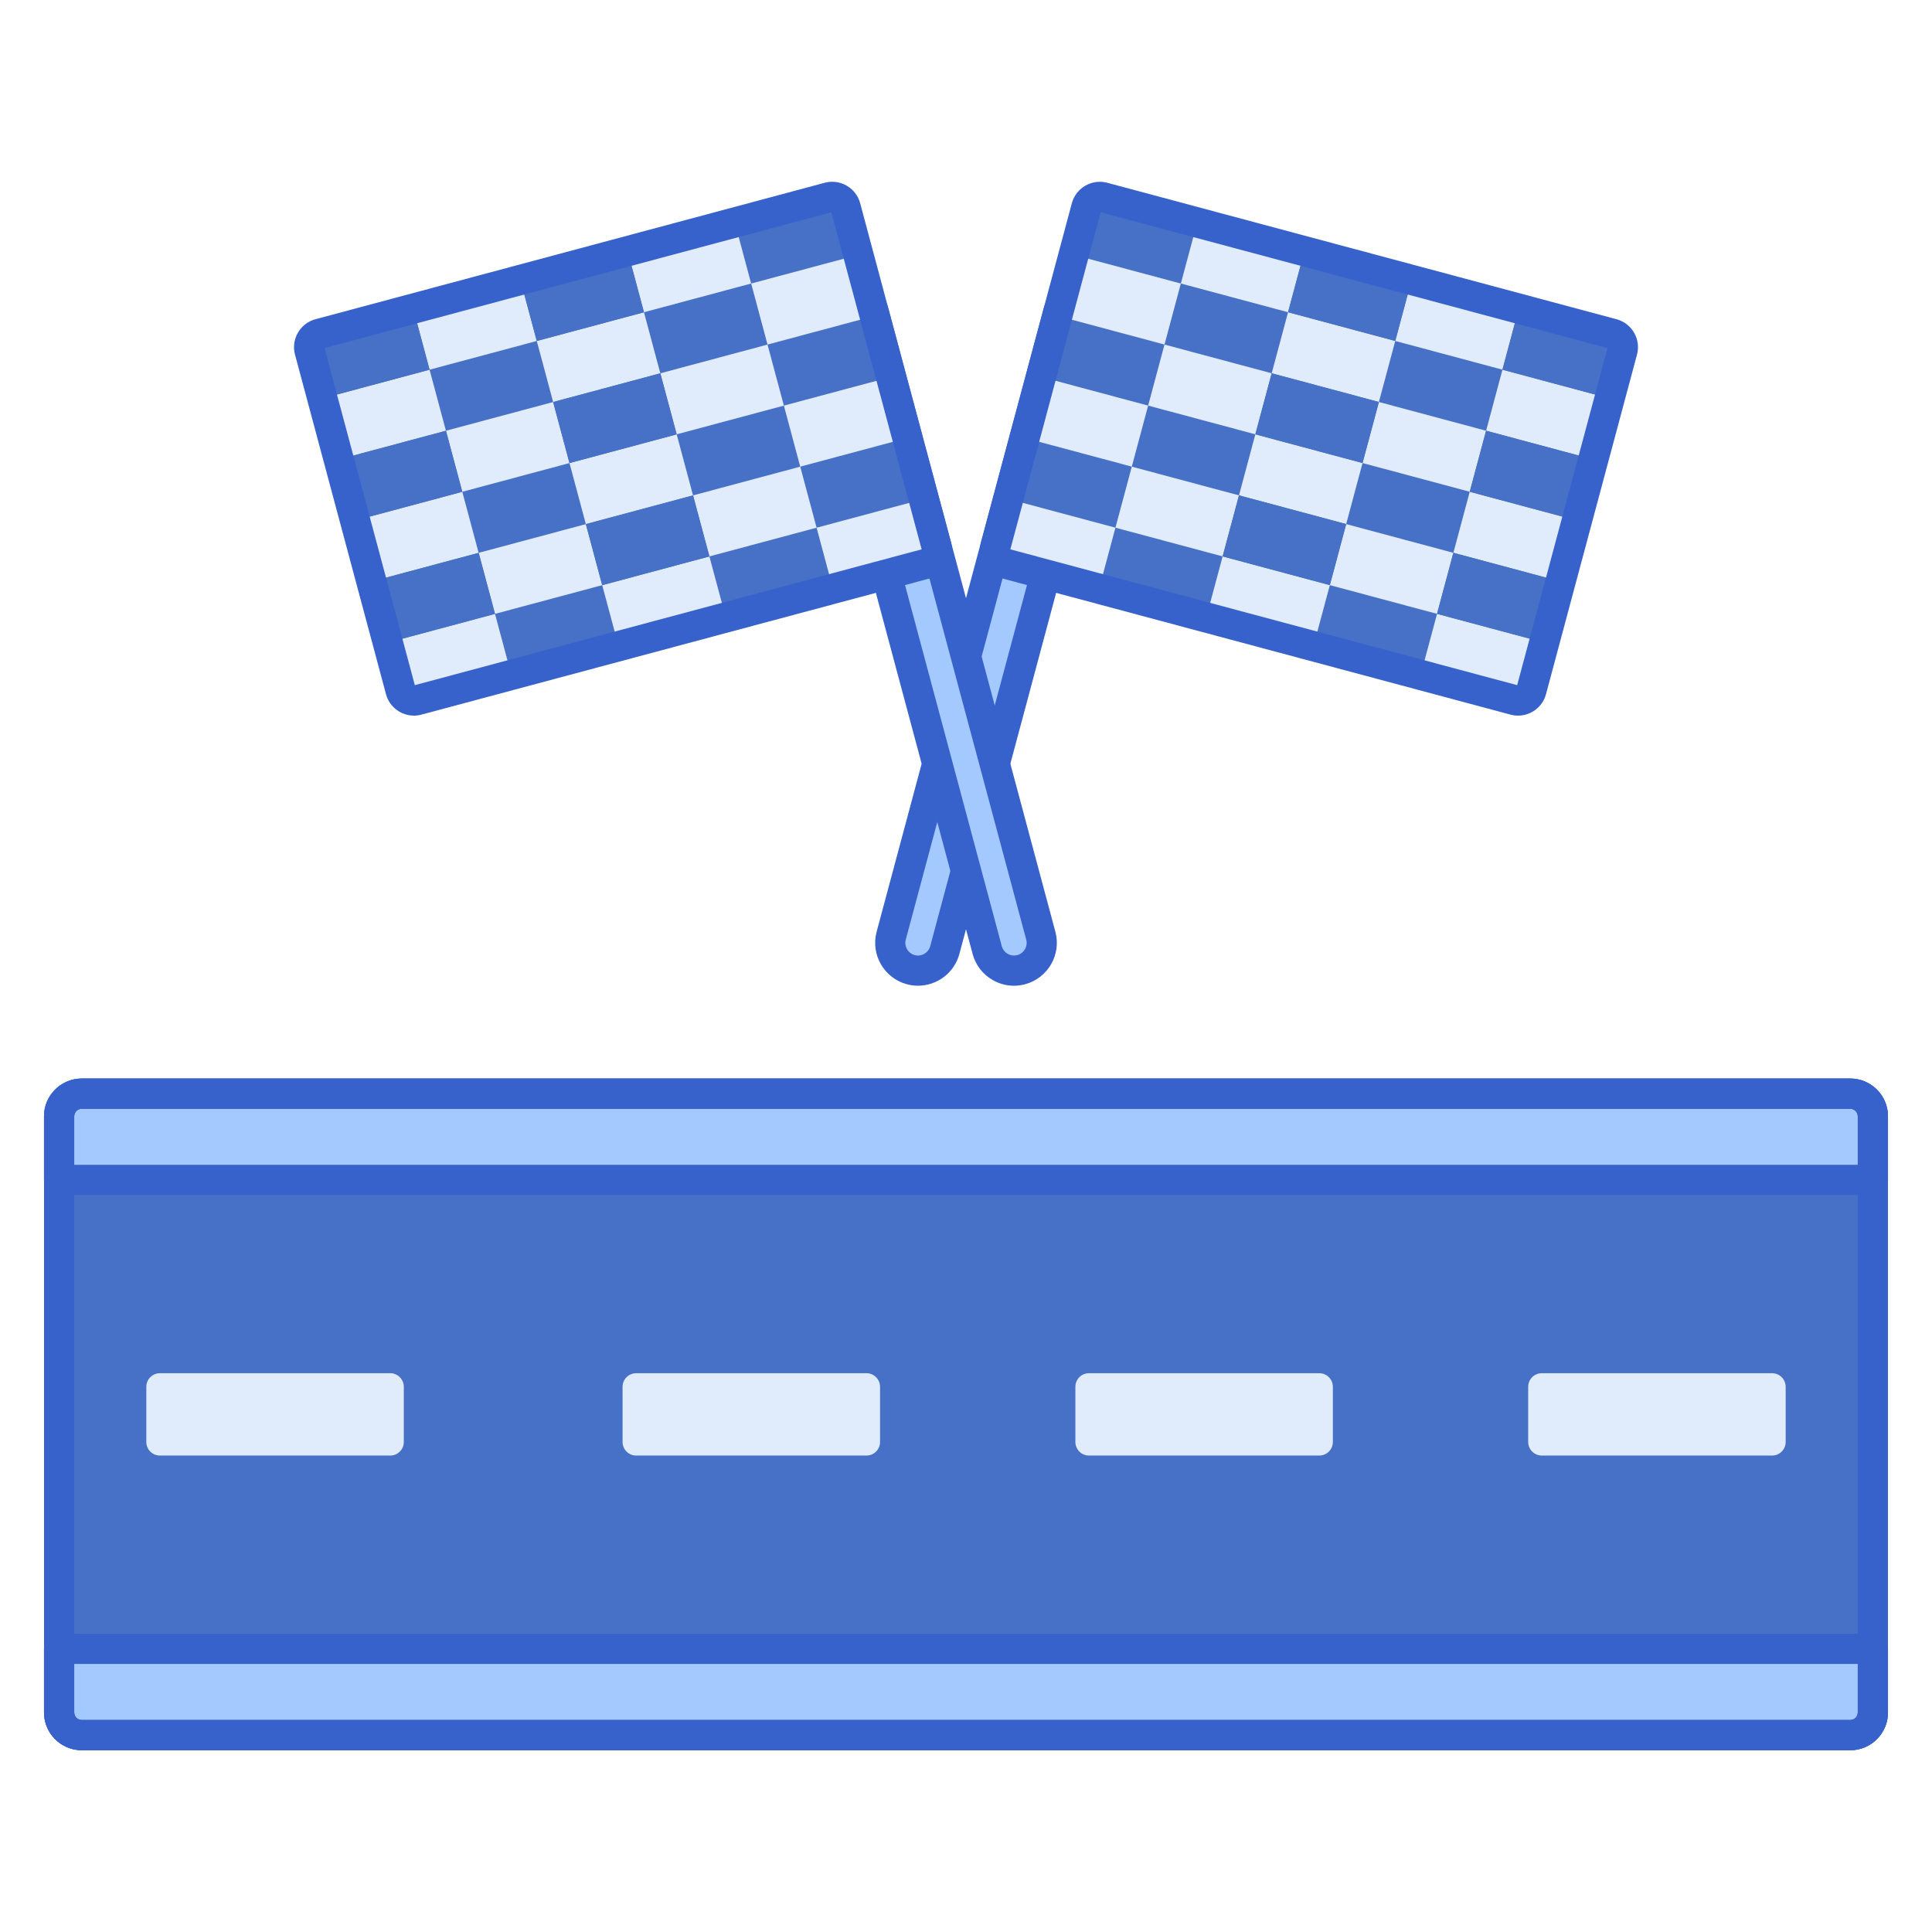 <svg xmlns="http://www.w3.org/2000/svg"  viewBox="0 0 256 256" width="64px" height="64px"><path fill="#4671C6" d="M245.167,229.913H10.833c-1.657,0-3-1.343-3-3v-79c0-1.657,1.343-3,3-3h234.333c1.657,0,3,1.343,3,3v79 C248.167,228.57,246.824,229.913,245.167,229.913z"/><path fill="#A4C9FF" d="M245.167,229.913H10.833c-1.657,0-3-1.343-3-3v-8.431h240.333v8.431 C248.167,228.57,246.824,229.913,245.167,229.913z"/><path fill="#A4C9FF" d="M248.167,156.344H7.833v-8.431c0-1.657,1.343-3,3-3h234.333c1.657,0,3,1.343,3,3V156.344z"/><path fill="#E0EBFC" d="M51.707,192.869H21.189c-0.994,0-1.8-0.806-1.8-1.8v-7.311c0-0.994,0.806-1.8,1.8-1.8h30.518 c0.994,0,1.8,0.806,1.8,1.8v7.311C53.507,192.063,52.701,192.869,51.707,192.869z"/><path fill="#E0EBFC" d="M114.811,192.869H84.293c-0.994,0-1.8-0.806-1.8-1.8v-7.311c0-0.994,0.806-1.8,1.8-1.8h30.518 c0.994,0,1.8,0.806,1.8,1.8v7.311C116.611,192.063,115.805,192.869,114.811,192.869z"/><path fill="#E0EBFC" d="M174.811,192.869h-30.518c-0.994,0-1.8-0.806-1.8-1.8v-7.311c0-0.994,0.806-1.8,1.8-1.8h30.518 c0.994,0,1.8,0.806,1.8,1.8v7.311C176.611,192.063,175.805,192.869,174.811,192.869z"/><path fill="#E0EBFC" d="M234.811,192.869h-30.518c-0.994,0-1.8-0.806-1.8-1.8v-7.311c0-0.994,0.806-1.8,1.8-1.8h30.518 c0.994,0,1.8,0.806,1.8,1.8v7.311C236.611,192.063,235.805,192.869,234.811,192.869z"/><path fill="#A4C9FF" d="M120.689,128.487L120.689,128.487c-1.961-0.526-3.125-2.541-2.6-4.503l22.139-82.625 c0.526-1.961,2.541-3.125,4.503-2.6v0c1.961,0.526,3.125,2.541,2.6,4.503l-22.139,82.625 C124.666,127.848,122.65,129.012,120.689,128.487z"/><path fill="#3762CC" d="M121.638,130.613c-0.485,0-0.977-0.063-1.467-0.194c0,0,0,0,0,0c-3.023-0.81-4.824-3.928-4.014-6.952 l22.14-82.625c0.81-3.023,3.931-4.822,6.952-4.014c3.023,0.81,4.824,3.929,4.014,6.953l-22.14,82.625 C126.444,128.938,124.145,130.613,121.638,130.613z M121.206,126.555c0.893,0.237,1.814-0.293,2.054-1.186l22.14-82.625 c0.239-0.893-0.293-1.814-1.186-2.054c-0.89-0.239-1.814,0.292-2.054,1.186l-22.14,82.625 c-0.116,0.433-0.056,0.884,0.168,1.272C120.412,126.162,120.774,126.439,121.206,126.555L121.206,126.555z"/><path fill="#E0EBFC" d="M131.902,72.435l12.055-44.989c0.262-0.978,1.267-1.558,2.245-1.296L213.68,44.23 c0.978,0.262,1.558,1.267,1.296,2.245l-12.055,44.989c-0.262,0.978-1.267,1.558-2.245,1.296L133.198,74.68 C132.22,74.418,131.64,73.413,131.902,72.435z"/><path fill="#4671C6" d="M156.468,37.57l-14.204-3.806l1.693-6.318c0.262-0.978,1.267-1.559,2.245-1.296l12.433,3.331 L156.468,37.57z"/><rect width="14.705" height="8.374" x="171.505" y="35.047" fill="#4671C6" transform="rotate(14.999 178.87 39.238)"/><rect width="14.705" height="8.374" x="171.505" y="35.047" fill="#4671C6" transform="rotate(14.999 178.87 39.238)"/><path fill="#4671C6" d="M213.284,52.793l-14.204-3.806l2.167-8.089l12.433,3.331c0.978,0.262,1.558,1.267,1.296,2.245 L213.284,52.793z"/><path fill="#4671C6" d="M213.284,52.793l-14.204-3.806l2.167-8.089l12.433,3.331c0.978,0.262,1.558,1.267,1.296,2.245 L213.284,52.793z"/><rect width="14.705" height="8.374" x="155.134" y="39.33" fill="#4671C6" transform="rotate(14.999 162.498 43.521)"/><rect width="14.705" height="8.374" x="183.542" y="46.942" fill="#4671C6" transform="rotate(14.999 190.909 51.134)"/><rect width="14.705" height="8.374" x="138.762" y="43.612" fill="#4671C6" transform="rotate(14.999 146.125 47.804)"/><rect width="14.705" height="8.374" x="167.17" y="51.224" fill="#4671C6" transform="rotate(14.999 174.535 55.416)"/><rect width="14.705" height="8.374" x="167.17" y="51.224" fill="#4671C6" transform="rotate(14.999 174.535 55.416)"/><rect width="14.705" height="8.374" x="195.578" y="58.836" fill="#4671C6" transform="rotate(14.999 202.945 63.029)"/><rect width="14.705" height="8.374" x="195.578" y="58.836" fill="#4671C6" transform="rotate(14.999 202.945 63.029)"/><rect width="14.705" height="8.374" x="150.799" y="55.507" fill="#4671C6" transform="rotate(14.999 158.163 59.7)"/><rect width="14.705" height="8.374" x="179.207" y="63.119" fill="#4671C6" transform="rotate(14.999 186.574 67.312)"/><rect width="14.705" height="8.374" x="134.428" y="59.789" fill="#4671C6" transform="rotate(14.999 141.79 63.982)"/><rect width="14.705" height="8.374" x="162.836" y="67.401" fill="#4671C6" transform="rotate(14.999 170.2 71.594)"/><rect width="14.705" height="8.374" x="162.836" y="67.401" fill="#4671C6" transform="rotate(14.999 170.2 71.594)"/><rect width="14.705" height="8.374" x="191.243" y="75.013" fill="#4671C6" transform="rotate(14.999 198.61 79.207)"/><rect width="14.705" height="8.374" x="191.243" y="75.013" fill="#4671C6" transform="rotate(14.999 198.61 79.207)"/><rect width="14.705" height="8.374" x="146.465" y="71.684" fill="#4671C6" transform="rotate(14.999 153.828 75.877)"/><rect width="14.705" height="8.374" x="174.873" y="79.296" fill="#4671C6" transform="rotate(14.999 182.238 83.49)"/><path fill="#3762CC" d="M201.15,94.824c-0.327,0-0.66-0.042-0.99-0.13l-67.479-18.082c-0.988-0.264-1.815-0.898-2.328-1.786 c-0.512-0.886-0.647-1.919-0.383-2.908v0l12.055-44.989c0.548-2.041,2.655-3.256,4.694-2.711l67.479,18.082 c0.988,0.265,1.815,0.898,2.327,1.786c0.513,0.887,0.648,1.92,0.383,2.91l-12.055,44.988 C204.396,93.693,202.843,94.824,201.15,94.824z M133.876,72.792l67.157,17.995l11.969-44.667l-67.157-17.995L133.876,72.792z M133.833,72.952L133.833,72.952L133.833,72.952L133.833,72.952z"/><g><path fill="#A4C9FF" d="M135.311,128.487L135.311,128.487c1.961-0.526,3.125-2.541,2.6-4.503l-22.139-82.625 c-0.526-1.961-2.541-3.125-4.503-2.6l0,0c-1.961,0.526-3.125,2.541-2.6,4.503l22.139,82.625 C131.334,127.848,133.35,129.012,135.311,128.487z"/><path fill="#3762CC" d="M134.351,130.615c-0.983,0-1.954-0.258-2.829-0.763c-1.313-0.758-2.253-1.982-2.645-3.447 L106.738,43.78c-0.81-3.024,0.991-6.143,4.014-6.953c3.023-0.807,6.142,0.991,6.952,4.014l22.14,82.625 c0.811,3.023-0.99,6.142-4.014,6.952C135.34,130.55,134.844,130.615,134.351,130.615z M112.22,40.634 c-0.144,0-0.289,0.019-0.434,0.057c-0.433,0.116-0.794,0.394-1.018,0.781c-0.224,0.388-0.284,0.84-0.167,1.272l22.139,82.625 c0.116,0.433,0.394,0.794,0.781,1.018s0.838,0.283,1.272,0.168c0.433-0.116,0.794-0.394,1.018-0.781s0.283-0.839,0.168-1.272 l-22.14-82.625C113.639,41.128,112.96,40.634,112.22,40.634z"/><path fill="#E0EBFC" d="M124.098,72.435l-12.055-44.989c-0.262-0.978-1.267-1.558-2.245-1.296L42.32,44.23 c-0.978,0.262-1.558,1.267-1.296,2.245l12.055,44.989c0.262,0.978,1.267,1.558,2.245,1.296l67.479-18.081 C123.78,74.418,124.36,73.413,124.098,72.435z"/><path fill="#4671C6" d="M99.532,37.57l14.204-3.806l-1.693-6.318c-0.262-0.978-1.267-1.559-2.245-1.296l-12.433,3.331 L99.532,37.57z"/><rect width="14.705" height="8.374" x="69.79" y="35.047" fill="#4671C6" transform="scale(-1) rotate(-14.999 -298.033 586)"/><rect width="14.705" height="8.374" x="69.79" y="35.047" fill="#4671C6" transform="scale(-1) rotate(-14.999 -298.033 586)"/><path fill="#4671C6" d="M42.716,52.793l14.204-3.806l-2.167-8.089L42.32,44.23c-0.978,0.262-1.558,1.267-1.296,2.245 L42.716,52.793z"/><path fill="#4671C6" d="M42.716,52.793l14.204-3.806l-2.167-8.089L42.32,44.23c-0.978,0.262-1.558,1.267-1.296,2.245 L42.716,52.793z"/><rect width="14.705" height="8.374" x="86.161" y="39.33" fill="#4671C6" transform="scale(-1) rotate(-14.999 -330.564 710.36)"/><rect width="14.705" height="8.374" x="57.753" y="46.942" fill="#4671C6" transform="scale(-1) rotate(-14.999 -388.388 494.564)"/><rect width="14.705" height="8.374" x="102.533" y="43.612" fill="#4671C6" transform="scale(-1) rotate(-14.999 -363.095 834.725)"/><rect width="14.705" height="8.374" x="74.125" y="51.224" fill="#4671C6" transform="scale(-1) rotate(-14.999 -420.919 618.928)"/><rect width="14.705" height="8.374" x="74.125" y="51.224" fill="#4671C6" transform="scale(-1) rotate(-14.999 -420.919 618.928)"/><rect width="14.705" height="8.374" x="45.717" y="58.836" fill="#4671C6" transform="scale(-1) rotate(-14.999 -478.741 403.137)"/><rect width="14.705" height="8.374" x="45.717" y="58.836" fill="#4671C6" transform="scale(-1) rotate(-14.999 -478.741 403.137)"/><rect width="14.705" height="8.374" x="90.496" y="55.507" fill="#4671C6" transform="scale(-1) rotate(-14.999 -453.45 743.288)"/><rect width="14.705" height="8.374" x="62.087" y="63.119" fill="#4671C6" transform="scale(-1) rotate(-14.999 -511.274 527.492)"/><rect width="14.705" height="8.374" x="106.867" y="59.789" fill="#4671C6" transform="scale(-1) rotate(-14.999 -485.98 867.653)"/><rect width="14.705" height="8.374" x="78.459" y="67.401" fill="#4671C6" transform="scale(-1) rotate(-14.999 -543.804 651.856)"/><rect width="14.705" height="8.374" x="78.459" y="67.401" fill="#4671C6" transform="scale(-1) rotate(-14.999 -543.804 651.856)"/><rect width="14.705" height="8.374" x="50.052" y="75.013" fill="#4671C6" transform="scale(-1) rotate(-14.999 -601.627 436.065)"/><rect width="14.705" height="8.374" x="50.052" y="75.013" fill="#4671C6" transform="scale(-1) rotate(-14.999 -601.627 436.065)"/><rect width="14.705" height="8.374" x="94.83" y="71.684" fill="#4671C6" transform="scale(-1) rotate(-14.999 -576.336 776.216)"/><rect width="14.705" height="8.374" x="66.422" y="79.296" fill="#4671C6" transform="scale(-1) rotate(-14.999 -634.16 560.42)"/><path fill="#3762CC" d="M54.85,94.824c-1.693,0-3.246-1.131-3.704-2.841l-12.055-44.99c-0.547-2.042,0.669-4.148,2.711-4.695 l67.479-18.081c2.046-0.548,4.148,0.669,4.695,2.711l12.054,44.989v0c0.265,0.989,0.129,2.022-0.383,2.909 c-0.512,0.887-1.339,1.521-2.328,1.786L55.841,94.693C55.51,94.782,55.178,94.824,54.85,94.824z M42.998,46.119l11.968,44.667 l67.157-17.995l-11.968-44.667L42.998,46.119z M122.167,72.953L122.167,72.953L122.167,72.953z"/></g><g><path fill="#3762CC" d="M245.167,231.914H10.833c-2.757,0-5-2.243-5-5v-79c0-2.757,2.243-5,5-5h234.333c2.757,0,5,2.243,5,5v79 C250.167,229.67,247.924,231.914,245.167,231.914z M10.833,146.914c-0.551,0-1,0.449-1,1v79c0,0.551,0.449,1,1,1h234.333 c0.552,0,1-0.449,1-1v-79c0-0.551-0.448-1-1-1H10.833z"/></g><g><path fill="#3762CC" d="M245.167,231.914H10.833c-2.757,0-5-2.243-5-5v-8.431c0-1.104,0.896-2,2-2s2,0.896,2,2v8.431 c0,0.551,0.449,1,1,1h234.333c0.552,0,1-0.449,1-1v-8.431c0-1.104,0.895-2,2-2c1.104,0,2,0.896,2,2v8.431 C250.167,229.67,247.924,231.914,245.167,231.914z"/></g><g><path fill="#3762CC" d="M248.167,158.344c-1.105,0-2-0.896-2-2v-8.431c0-0.551-0.448-1-1-1H10.833c-0.551,0-1,0.449-1,1v8.431 c0,1.104-0.896,2-2,2s-2-0.896-2-2v-8.431c0-2.757,2.243-5,5-5h234.333c2.757,0,5,2.243,5,5v8.431 C250.167,157.449,249.271,158.344,248.167,158.344z"/></g><g><path fill="#3762CC" d="M245.167,231.914H10.833c-2.757,0-5-2.243-5-5v-8.431c0-1.104,0.896-2,2-2h240.333c1.104,0,2,0.896,2,2 v8.431C250.167,229.67,247.924,231.914,245.167,231.914z M9.833,220.482v6.431c0,0.551,0.449,1,1,1h234.333c0.552,0,1-0.449,1-1 v-6.431H9.833z"/></g><g><path fill="#3762CC" d="M248.167,158.344H7.833c-1.104,0-2-0.896-2-2v-8.431c0-2.757,2.243-5,5-5h234.333c2.757,0,5,2.243,5,5 v8.431C250.167,157.449,249.271,158.344,248.167,158.344z M9.833,154.344h236.333v-6.431c0-0.551-0.448-1-1-1H10.833 c-0.551,0-1,0.449-1,1V154.344z"/></g></svg>